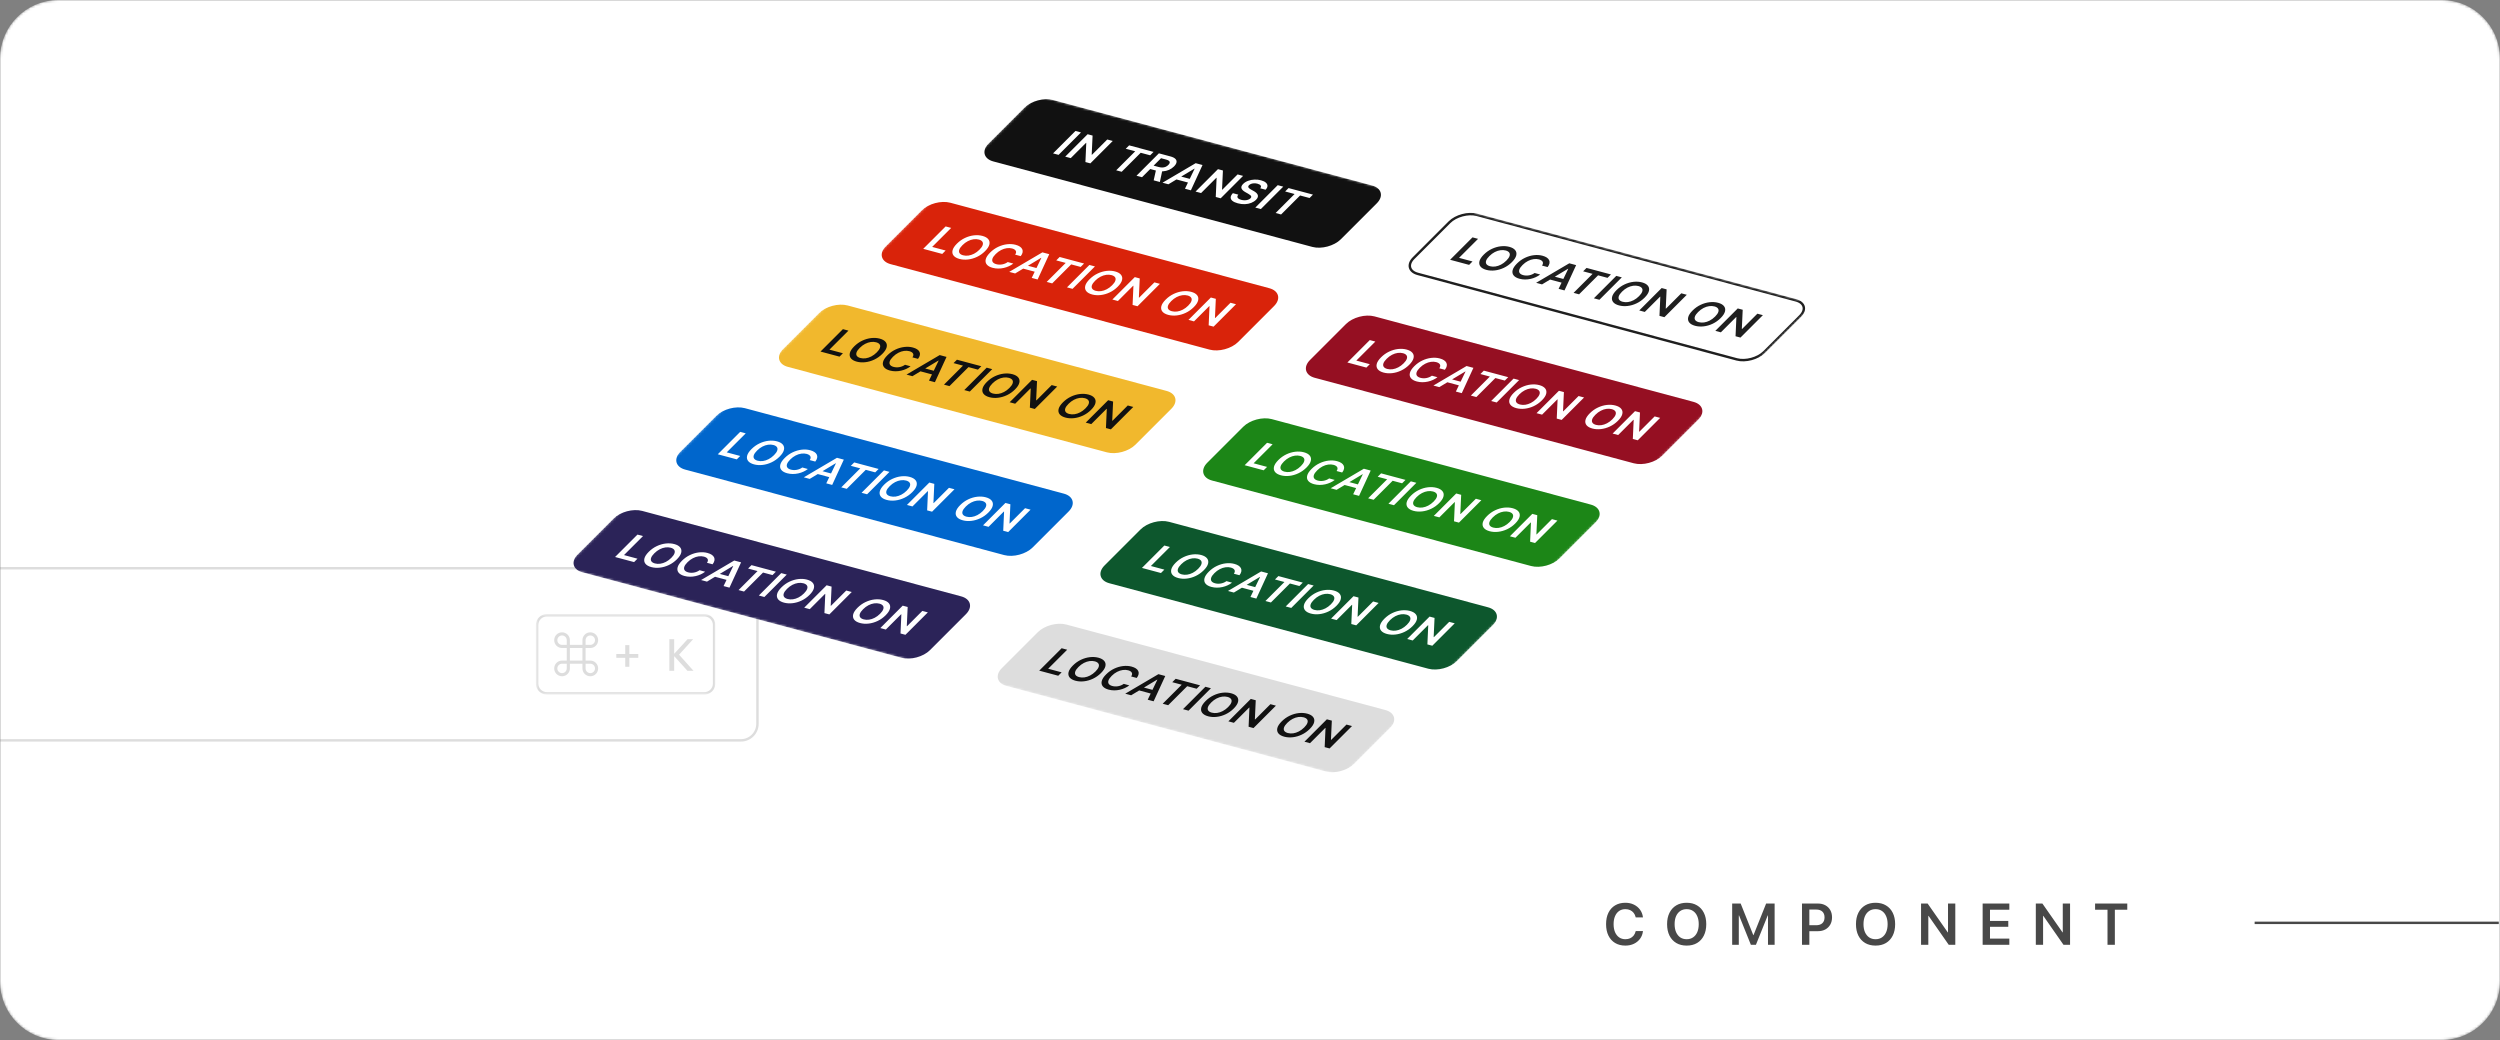 <svg width="1024" height="426" viewBox="0 0 1024 426" fill="none" xmlns="http://www.w3.org/2000/svg">
<rect x="0" y="0" width="1024" height="426" fill="#808080" stroke="none"/>
<g clip-path="url(#clip0_99_195)">
<mask id="mask0_99_195" style="mask-type:luminance" maskUnits="userSpaceOnUse" x="0" y="0" width="1024" height="426">
<path d="M1000 0H24C10.745 0 0 10.745 0 24V402C0 415.255 10.745 426 24 426H1000C1013.25 426 1024 415.255 1024 402V24C1024 10.745 1013.25 0 1000 0Z" fill="white"/>
</mask>
<g mask="url(#mask0_99_195)">
<path d="M1000 0H24C10.745 0 0 10.745 0 24V402C0 415.255 10.745 426 24 426H1000C1013.25 426 1024 415.255 1024 402V24C1024 10.745 1013.25 0 1000 0Z" fill="white"/>
<path d="M303.5 232.75H-497.5C-501.228 232.75 -504.25 235.772 -504.25 239.5V296.5C-504.25 300.228 -501.228 303.25 -497.5 303.25H303.5C307.228 303.25 310.25 300.228 310.25 296.5V239.5C310.25 235.772 307.228 232.75 303.5 232.75Z" stroke="#DDDDDD"/>
<mask id="mask1_99_195" style="mask-type:luminance" maskUnits="userSpaceOnUse" x="219" y="251" width="74" height="34">
<path d="M293 251.5H219.5V284.5H293V251.5Z" fill="white"/>
</mask>
<g mask="url(#mask1_99_195)">
<path d="M224 252H288.5C290.709 252 292.5 253.791 292.5 256V280C292.5 282.209 290.709 284 288.5 284H224C221.791 284 220 282.209 220 280V256C220 253.791 221.791 252 224 252Z" stroke="#DDDDDD"/>
<path d="M230.215 260.286C231.28 260.286 232.143 261.149 232.143 262.214V264.143H230.215C229.15 264.143 228.285 263.279 228.285 262.214C228.285 261.149 229.15 260.286 230.215 260.286ZM233.429 264.143V262.214C233.429 260.439 231.989 259 230.215 259C228.439 259 227 260.439 227 262.214C227 263.989 228.439 265.429 230.215 265.429H232.143V270.571H230.215C228.439 270.571 227 272.011 227 273.786C227 275.561 228.439 277 230.215 277C231.989 277 233.429 275.561 233.429 273.786V271.857H238.571V273.786C238.571 275.561 240.011 277 241.785 277C243.561 277 245 275.561 245 273.786C245 272.011 243.561 270.571 241.785 270.571H239.857V265.429H241.785C243.561 265.429 245 263.989 245 262.214C245 260.439 243.561 259 241.785 259C240.011 259 238.571 260.439 238.571 262.214V264.143H233.429ZM233.429 265.429H238.571V270.571H233.429V265.429ZM239.857 264.143V262.214C239.857 261.149 240.72 260.286 241.785 260.286C242.85 260.286 243.715 261.149 243.715 262.214C243.715 263.279 242.85 264.143 241.785 264.143H239.857ZM239.857 271.857H241.785C242.85 271.857 243.715 272.721 243.715 273.786C243.715 274.851 242.85 275.714 241.785 275.714C240.72 275.714 239.857 274.851 239.857 273.786V271.857ZM232.143 271.857V273.786C232.143 274.851 231.28 275.714 230.215 275.714C229.15 275.714 228.285 274.851 228.285 273.786C228.285 272.721 229.15 271.857 230.215 271.857H232.143Z" fill="#DDDDDD"/>
<path d="M257.786 273.112H256.094V269.44H252.44V267.874H256.094V264.238H257.786V267.874H261.44V269.44H257.786V273.112Z" fill="#DDDDDD"/>
<path d="M276.146 274.75H274.166V261.826H276.146V267.802L281.618 261.826H283.904L278.144 268.162L284.048 274.75H281.564L276.146 268.756V274.75Z" fill="#DDDDDD"/>
</g>
<path d="M923.5 377.5V378.5H1023.5V377.5H923.5Z" fill="#484848"/>
<path d="M665.746 387.316C664.137 387.316 662.738 386.961 661.551 386.25C660.371 385.539 659.457 384.527 658.809 383.215C658.168 381.902 657.848 380.344 657.848 378.539V378.527C657.848 376.723 658.168 375.168 658.809 373.863C659.457 372.551 660.371 371.543 661.551 370.84C662.738 370.129 664.137 369.773 665.746 369.773C667.043 369.773 668.203 370.023 669.227 370.523C670.258 371.023 671.098 371.715 671.746 372.598C672.395 373.48 672.793 374.496 672.941 375.645L672.953 375.762H669.988L669.93 375.562C669.773 374.914 669.504 374.355 669.121 373.887C668.746 373.41 668.273 373.043 667.703 372.785C667.133 372.52 666.48 372.387 665.746 372.387C664.77 372.387 663.918 372.637 663.191 373.137C662.473 373.637 661.914 374.348 661.516 375.27C661.125 376.184 660.93 377.27 660.93 378.527V378.539C660.93 379.797 661.125 380.887 661.516 381.809C661.914 382.73 662.477 383.445 663.203 383.953C663.93 384.453 664.781 384.703 665.758 384.703C666.477 384.703 667.117 384.578 667.68 384.328C668.25 384.07 668.73 383.703 669.121 383.227C669.512 382.742 669.793 382.16 669.965 381.48L669.988 381.375H672.953L672.941 381.492C672.801 382.641 672.406 383.652 671.758 384.527C671.109 385.402 670.27 386.086 669.238 386.578C668.215 387.07 667.051 387.316 665.746 387.316ZM690.867 387.316C689.219 387.316 687.793 386.961 686.59 386.25C685.395 385.531 684.469 384.52 683.812 383.215C683.164 381.902 682.84 380.348 682.84 378.551V378.527C682.84 376.73 683.168 375.18 683.824 373.875C684.48 372.562 685.406 371.551 686.602 370.84C687.805 370.129 689.227 369.773 690.867 369.773C692.508 369.773 693.926 370.133 695.121 370.852C696.324 371.562 697.25 372.57 697.898 373.875C698.555 375.18 698.883 376.73 698.883 378.527V378.551C698.883 380.348 698.555 381.902 697.898 383.215C697.25 384.52 696.328 385.531 695.133 386.25C693.938 386.961 692.516 387.316 690.867 387.316ZM690.867 384.703C691.883 384.703 692.758 384.449 693.492 383.941C694.234 383.434 694.805 382.723 695.203 381.809C695.602 380.887 695.801 379.801 695.801 378.551V378.527C695.801 377.27 695.598 376.184 695.191 375.27C694.793 374.348 694.223 373.637 693.48 373.137C692.746 372.637 691.875 372.387 690.867 372.387C689.859 372.387 688.984 372.637 688.242 373.137C687.5 373.637 686.926 374.344 686.52 375.258C686.121 376.172 685.922 377.262 685.922 378.527V378.551C685.922 379.801 686.121 380.887 686.52 381.809C686.926 382.73 687.496 383.445 688.23 383.953C688.973 384.453 689.852 384.703 690.867 384.703ZM709.496 387V370.09H712.977L718.145 383.027H718.238L723.406 370.09H726.887V387H724.168V374.965H722.762L725.832 370.559L719.223 387H717.16L710.551 370.559L713.609 374.965H712.215V387H709.496ZM739.598 381.41V378.973H743.898C744.992 378.973 745.836 378.695 746.43 378.141C747.031 377.578 747.332 376.789 747.332 375.773V375.75C747.332 374.727 747.031 373.938 746.43 373.383C745.836 372.828 744.992 372.551 743.898 372.551H739.598V370.09H744.648C745.789 370.09 746.789 370.324 747.648 370.793C748.516 371.262 749.191 371.922 749.676 372.773C750.16 373.617 750.402 374.605 750.402 375.738V375.762C750.402 376.887 750.16 377.875 749.676 378.727C749.191 379.57 748.516 380.23 747.648 380.707C746.789 381.176 745.789 381.41 744.648 381.41H739.598ZM738.098 387V370.09H741.109V387H738.098ZM768.234 387.316C766.586 387.316 765.16 386.961 763.957 386.25C762.762 385.531 761.836 384.52 761.18 383.215C760.531 381.902 760.207 380.348 760.207 378.551V378.527C760.207 376.73 760.535 375.18 761.191 373.875C761.848 372.562 762.773 371.551 763.969 370.84C765.172 370.129 766.594 369.773 768.234 369.773C769.875 369.773 771.293 370.133 772.488 370.852C773.691 371.562 774.617 372.57 775.266 373.875C775.922 375.18 776.25 376.73 776.25 378.527V378.551C776.25 380.348 775.922 381.902 775.266 383.215C774.617 384.52 773.695 385.531 772.5 386.25C771.305 386.961 769.883 387.316 768.234 387.316ZM768.234 384.703C769.25 384.703 770.125 384.449 770.859 383.941C771.602 383.434 772.172 382.723 772.57 381.809C772.969 380.887 773.168 379.801 773.168 378.551V378.527C773.168 377.27 772.965 376.184 772.559 375.27C772.16 374.348 771.59 373.637 770.848 373.137C770.113 372.637 769.242 372.387 768.234 372.387C767.227 372.387 766.352 372.637 765.609 373.137C764.867 373.637 764.293 374.344 763.887 375.258C763.488 376.172 763.289 377.262 763.289 378.527V378.551C763.289 379.801 763.488 380.887 763.887 381.809C764.293 382.73 764.863 383.445 765.598 383.953C766.34 384.453 767.219 384.703 768.234 384.703ZM786.863 387V370.09H789.559L799.297 384.035L796.578 381.914H797.902V370.09H800.891V387H798.207L788.457 373.008L791.164 375.141H789.84V387H786.863ZM812.09 387V370.09H823.023V372.633H815.102V377.203H822.59V379.629H815.102V384.457H823.023V387H812.09ZM833.871 387V370.09H836.566L846.305 384.035L843.586 381.914H844.91V370.09H847.898V387H845.215L835.465 373.008L838.172 375.141H836.848V387H833.871ZM863.234 387V372.633H858.148V370.09H871.332V372.633H866.246V387H863.234Z" fill="#484848"/>
<mask id="mask2_99_195" style="mask-type:luminance" maskUnits="userSpaceOnUse" x="230" y="39" width="514" height="279">
<path d="M743.295 124.41L424.539 39L231 232.539L549.755 317.95L743.295 124.41Z" fill="white"/>
</mask>
<g mask="url(#mask2_99_195)">
<path d="M561.853 76.46L431.192 41.45C427.624 40.493 422.612 41.837 419.998 44.452L405.272 59.177C402.658 61.791 403.431 64.686 407 65.642L537.661 100.653C541.229 101.609 546.241 100.265 548.855 97.65L563.581 82.925C566.195 80.311 565.422 77.416 561.853 76.46Z" fill="#111111"/>
<path d="M561.853 76.46L431.192 41.45C427.624 40.493 422.612 41.837 419.998 44.452L405.272 59.177C402.658 61.791 403.431 64.686 407 65.642L537.661 100.653C541.229 101.609 546.241 100.265 548.855 97.65L563.581 82.925C566.195 80.311 565.422 77.416 561.853 76.46Z" stroke="#111111"/>
<path d="M442.773 54.252L433.594 63.432L431.324 62.824L440.503 53.644L442.773 54.252ZM455.788 57.739L446.608 66.919L444.589 66.378L444.937 58.543L444.833 58.515L438.58 64.768L436.31 64.16L445.49 54.98L447.521 55.525L447.162 63.362L447.273 63.392L453.53 57.134L455.788 57.739ZM461.107 60.932L462.501 59.538L472.499 62.217L471.105 63.611L467.232 62.573L459.446 70.359L457.195 69.756L464.98 61.97L461.107 60.932ZM465.505 71.983L474.685 62.803L479.384 64.062C480.347 64.32 481.032 64.659 481.439 65.079C481.851 65.5 482.003 65.976 481.895 66.508C481.795 67.038 481.451 67.596 480.866 68.182C480.277 68.77 479.595 69.235 478.819 69.577C478.05 69.916 477.217 70.116 476.32 70.175C475.426 70.231 474.498 70.13 473.535 69.872L470.188 68.975L471.569 67.594L474.61 68.409C475.173 68.56 475.691 68.627 476.163 68.609C476.639 68.589 477.073 68.491 477.465 68.316C477.865 68.139 478.227 67.888 478.553 67.562C478.879 67.236 479.069 66.935 479.123 66.658C479.181 66.378 479.09 66.13 478.851 65.914C478.614 65.695 478.213 65.51 477.646 65.358L475.565 64.801L467.775 72.591L465.505 71.983ZM476.138 69.558L475.081 74.548L472.548 73.87L473.66 68.894L476.138 69.558ZM478.579 75.486L476.156 74.837L489.747 66.839L492.55 67.59L487.787 77.953L485.365 77.304L489.315 69.11L489.217 69.084L478.579 75.486ZM482.258 71.908L488.866 73.678L487.53 75.014L480.922 73.243L482.258 71.908ZM509.174 72.044L499.994 81.224L497.975 80.683L498.323 72.848L498.219 72.82L491.966 79.073L489.696 78.465L498.876 69.285L500.908 69.829L500.549 77.667L500.659 77.697L506.916 71.439L509.174 72.044ZM516.192 77.124C516.527 76.718 516.591 76.348 516.385 76.017C516.183 75.686 515.745 75.43 515.072 75.25C514.599 75.123 514.141 75.067 513.698 75.081C513.254 75.094 512.853 75.167 512.495 75.298C512.136 75.43 511.839 75.609 511.605 75.839C511.414 76.03 511.307 76.211 511.285 76.384C511.267 76.557 511.313 76.721 511.422 76.875C511.535 77.026 511.684 77.169 511.872 77.302C512.059 77.436 512.258 77.559 512.471 77.673L513.43 78.203C513.823 78.41 514.168 78.641 514.467 78.896C514.77 79.151 514.991 79.43 515.128 79.732C515.27 80.035 515.295 80.362 515.203 80.713C515.111 81.063 514.866 81.437 514.469 81.835C513.931 82.372 513.27 82.796 512.485 83.105C511.704 83.41 510.843 83.583 509.903 83.623C508.97 83.661 508.002 83.546 506.999 83.277C506.024 83.016 505.288 82.678 504.791 82.265C504.298 81.852 504.062 81.38 504.083 80.847C504.107 80.316 504.408 79.741 504.985 79.123L507.218 79.721C506.931 80.05 506.8 80.352 506.824 80.627C506.849 80.903 506.998 81.144 507.273 81.35C507.552 81.557 507.928 81.724 508.401 81.851C508.895 81.983 509.381 82.045 509.86 82.037C510.345 82.027 510.792 81.954 511.198 81.816C511.607 81.676 511.945 81.475 512.212 81.213C512.447 80.973 512.549 80.75 512.517 80.544C512.487 80.335 512.356 80.133 512.122 79.938C511.895 79.741 511.599 79.54 511.234 79.337L510.077 78.686C509.239 78.215 508.718 77.702 508.513 77.147C508.314 76.59 508.544 75.983 509.201 75.325C509.742 74.784 510.416 74.364 511.222 74.065C512.032 73.767 512.896 73.599 513.814 73.56C514.734 73.519 515.633 73.616 516.51 73.851C517.399 74.089 518.065 74.411 518.507 74.818C518.956 75.222 519.172 75.676 519.155 76.179C519.141 76.679 518.881 77.189 518.377 77.71L516.192 77.124ZM525.624 76.452L516.444 85.632L514.174 85.023L523.354 75.844L525.624 76.452ZM526.396 78.426L527.79 77.032L537.787 79.711L536.393 81.105L532.52 80.067L524.735 87.853L522.483 87.25L530.269 79.464L526.396 78.426Z" fill="white"/>
<path d="M519.78 118.534L389.118 83.523C385.55 82.567 380.538 83.911 377.924 86.525L363.198 101.251C360.584 103.865 361.358 106.76 364.926 107.716L495.587 142.726C499.156 143.682 504.168 142.338 506.782 139.724L521.508 124.998C524.122 122.384 523.348 119.49 519.78 118.534Z" fill="#D9230A"/>
<path d="M519.78 118.534L389.118 83.523C385.55 82.567 380.538 83.911 377.924 86.525L363.198 101.251C360.584 103.865 361.358 106.76 364.926 107.716L495.587 142.726C499.156 143.682 504.168 142.338 506.782 139.724L521.508 124.998C524.122 122.384 523.348 119.49 519.78 118.534Z" stroke="#D9230A"/>
<path d="M378.15 101.923L387.33 92.743L389.6 93.352L381.814 101.138L387.333 102.616L385.939 104.01L378.15 101.923ZM403.466 102.887C402.477 103.876 401.377 104.656 400.166 105.225C398.962 105.793 397.739 106.147 396.497 106.288C395.258 106.43 394.091 106.354 392.994 106.06C391.896 105.766 391.1 105.316 390.605 104.709C390.116 104.101 389.97 103.378 390.167 102.54C390.37 101.701 390.965 100.788 391.951 99.802C392.94 98.812 394.037 98.034 395.241 97.466C396.452 96.897 397.676 96.541 398.915 96.399C400.157 96.258 401.327 96.335 402.424 96.629C403.522 96.923 404.316 97.373 404.807 97.978C405.302 98.584 405.448 99.307 405.245 100.147C405.048 100.985 404.456 101.898 403.466 102.887ZM401.184 102.276C401.88 101.579 402.319 100.952 402.499 100.394C402.686 99.835 402.642 99.362 402.365 98.977C402.09 98.589 401.613 98.304 400.932 98.122C400.25 97.939 399.525 97.902 398.755 98.01C397.987 98.115 397.214 98.368 396.436 98.77C395.664 99.169 394.93 99.717 394.233 100.413C393.537 101.109 393.095 101.737 392.908 102.297C392.728 102.855 392.774 103.328 393.049 103.716C393.326 104.101 393.805 104.385 394.486 104.567C395.167 104.75 395.891 104.788 396.659 104.683C397.429 104.575 398.2 104.321 398.972 103.922C399.75 103.521 400.488 102.972 401.184 102.276ZM418.09 104.913L415.801 104.3C416.011 104.007 416.134 103.731 416.171 103.472C416.21 103.21 416.175 102.969 416.063 102.75C415.951 102.531 415.766 102.339 415.506 102.174C415.253 102.008 414.935 101.874 414.552 101.771C413.87 101.588 413.141 101.552 412.364 101.662C411.59 101.769 410.813 102.024 410.034 102.425C409.258 102.823 408.525 103.367 407.835 104.058C407.133 104.76 406.69 105.392 406.507 105.952C406.331 106.511 406.381 106.983 406.658 107.368C406.942 107.751 407.423 108.034 408.1 108.215C408.475 108.316 408.862 108.374 409.26 108.389C409.665 108.403 410.07 108.373 410.474 108.3C410.883 108.228 411.281 108.111 411.67 107.95C412.063 107.79 412.428 107.585 412.767 107.334L415.046 107.956C414.524 108.37 413.929 108.729 413.261 109.035C412.597 109.342 411.89 109.581 411.141 109.752C410.394 109.919 409.632 110.003 408.856 110.003C408.083 110.001 407.323 109.899 406.577 109.699C405.475 109.404 404.679 108.954 404.188 108.349C403.697 107.744 403.555 107.022 403.762 106.183C403.97 105.345 404.567 104.432 405.553 103.446C406.542 102.457 407.638 101.679 408.842 101.111C410.049 100.54 411.272 100.184 412.51 100.042C413.749 99.9 414.914 99.976 416.008 100.269C416.705 100.456 417.282 100.701 417.738 101.005C418.194 101.309 418.518 101.663 418.709 102.067C418.903 102.467 418.951 102.908 418.852 103.39C418.761 103.869 418.507 104.377 418.09 104.913ZM415.802 112.012L413.379 111.363L426.97 103.365L429.773 104.116L425.011 114.48L422.588 113.83L426.538 105.636L426.44 105.61L415.802 112.012ZM419.481 108.434L426.089 110.205L424.753 111.541L418.145 109.77L419.481 108.434ZM432.64 106.652L434.034 105.258L444.032 107.937L442.638 109.331L438.765 108.293L430.979 116.079L428.728 115.476L436.513 107.69L432.64 106.652ZM448.488 109.131L439.308 118.311L437.038 117.702L446.218 108.523L448.488 109.131ZM457.812 117.449C456.823 118.438 455.723 119.217 454.511 119.787C453.308 120.355 452.084 120.709 450.842 120.85C449.604 120.992 448.436 120.916 447.339 120.621C446.241 120.327 445.445 119.877 444.95 119.271C444.462 118.663 444.316 117.94 444.512 117.102C444.716 116.262 445.31 115.35 446.296 114.363C447.286 113.374 448.382 112.596 449.586 112.028C450.797 111.458 452.022 111.103 453.26 110.961C454.502 110.82 455.672 110.897 456.769 111.191C457.867 111.485 458.661 111.934 459.152 112.54C459.648 113.146 459.793 113.869 459.59 114.709C459.394 115.546 458.801 116.46 457.812 117.449ZM455.529 116.837C456.226 116.141 456.664 115.514 456.844 114.956C457.032 114.396 456.987 113.924 456.71 113.539C456.436 113.151 455.958 112.866 455.277 112.683C454.596 112.501 453.87 112.464 453.1 112.572C452.333 112.677 451.56 112.93 450.781 113.331C450.009 113.731 449.275 114.279 448.579 114.975C447.882 115.671 447.441 116.299 447.253 116.859C447.073 117.417 447.12 117.89 447.394 118.278C447.671 118.663 448.15 118.946 448.831 119.129C449.512 119.311 450.237 119.35 451.004 119.245C451.774 119.137 452.545 118.883 453.317 118.484C454.096 118.082 454.833 117.534 455.529 116.837ZM475.104 116.263L465.924 125.442L463.905 124.901L464.253 117.066L464.149 117.039L457.896 123.291L455.626 122.683L464.806 113.503L466.838 114.048L466.479 121.885L466.589 121.915L472.846 115.658L475.104 116.263ZM488.975 125.799C487.986 126.788 486.886 127.568 485.675 128.137C484.471 128.705 483.248 129.059 482.006 129.2C480.767 129.342 479.6 129.266 478.502 128.972C477.405 128.678 476.609 128.228 476.113 127.621C475.625 127.013 475.479 126.29 475.676 125.452C475.879 124.613 476.474 123.7 477.46 122.714C478.449 121.724 479.546 120.946 480.75 120.378C481.96 119.809 483.185 119.453 484.423 119.311C485.666 119.17 486.836 119.247 487.933 119.541C489.03 119.835 489.824 120.285 490.316 120.89C490.811 121.496 490.957 122.219 490.754 123.059C490.557 123.897 489.964 124.81 488.975 125.799ZM486.693 125.188C487.389 124.491 487.827 123.864 488.008 123.306C488.195 122.747 488.15 122.274 487.873 121.889C487.599 121.501 487.122 121.216 486.44 121.034C485.759 120.851 485.034 120.814 484.263 120.922C483.496 121.027 482.723 121.28 481.944 121.682C481.172 122.081 480.438 122.629 479.742 123.325C479.046 124.021 478.604 124.649 478.417 125.209C478.236 125.767 478.283 126.24 478.557 126.628C478.834 127.013 479.314 127.297 479.995 127.479C480.676 127.662 481.4 127.7 482.167 127.595C482.937 127.487 483.708 127.233 484.48 126.834C485.259 126.433 485.997 125.884 486.693 125.188ZM506.267 124.613L497.087 133.793L495.068 133.252L495.417 125.417L495.313 125.389L489.06 131.642L486.79 131.033L495.97 121.854L498.001 122.398L497.642 130.236L497.752 130.265L504.01 124.008L506.267 124.613Z" fill="white"/>
<path d="M477.706 160.608L347.045 125.597C343.476 124.641 338.464 125.985 335.85 128.599L321.124 143.325C318.51 145.939 319.284 148.833 322.852 149.79L453.513 184.8C457.082 185.756 462.094 184.412 464.708 181.798L479.434 167.072C482.048 164.458 481.274 161.564 477.706 160.608Z" fill="#F1B82D"/>
<path d="M477.706 160.608L347.045 125.597C343.476 124.641 338.464 125.985 335.85 128.599L321.124 143.325C318.51 145.939 319.284 148.833 322.852 149.79L453.513 184.8C457.082 185.756 462.094 184.412 464.708 181.798L479.434 167.072C482.048 164.458 481.274 161.564 477.706 160.608Z" stroke="#F1B82D"/>
<path d="M336.076 143.997L345.256 134.817L347.526 135.426L339.74 143.211L345.259 144.69L343.865 146.084L336.076 143.997ZM361.393 144.961C360.404 145.95 359.304 146.729 358.093 147.299C356.889 147.867 355.665 148.221 354.423 148.362C353.185 148.504 352.017 148.428 350.92 148.133C349.823 147.839 349.026 147.389 348.531 146.783C348.043 146.175 347.897 145.452 348.093 144.614C348.297 143.774 348.891 142.862 349.877 141.875C350.867 140.886 351.963 140.108 353.167 139.54C354.378 138.97 355.603 138.615 356.841 138.473C358.083 138.332 359.253 138.409 360.351 138.703C361.448 138.997 362.242 139.446 362.733 140.052C363.229 140.658 363.374 141.381 363.171 142.221C362.975 143.058 362.382 143.972 361.393 144.961ZM359.11 144.349C359.807 143.653 360.245 143.026 360.425 142.468C360.613 141.908 360.568 141.436 360.291 141.051C360.017 140.663 359.539 140.378 358.858 140.195C358.177 140.013 357.451 139.976 356.681 140.084C355.914 140.189 355.141 140.442 354.362 140.843C353.59 141.243 352.856 141.791 352.16 142.487C351.463 143.183 351.022 143.811 350.834 144.371C350.654 144.929 350.701 145.402 350.975 145.79C351.252 146.175 351.731 146.458 352.412 146.641C353.094 146.823 353.818 146.862 354.585 146.757C355.355 146.649 356.126 146.395 356.898 145.996C357.677 145.594 358.414 145.046 359.11 144.349ZM376.016 146.987L373.727 146.373C373.937 146.081 374.06 145.805 374.097 145.546C374.137 145.284 374.101 145.043 373.989 144.824C373.878 144.604 373.692 144.413 373.432 144.248C373.179 144.082 372.861 143.948 372.478 143.845C371.797 143.662 371.067 143.626 370.29 143.736C369.516 143.843 368.74 144.097 367.961 144.499C367.185 144.897 366.452 145.441 365.761 146.132C365.059 146.834 364.616 147.465 364.433 148.026C364.257 148.585 364.307 149.057 364.584 149.442C364.868 149.825 365.349 150.107 366.026 150.289C366.401 150.389 366.788 150.447 367.186 150.463C367.591 150.477 367.996 150.447 368.401 150.374C368.809 150.301 369.208 150.185 369.596 150.023C369.989 149.863 370.355 149.658 370.693 149.408L372.972 150.03C372.45 150.443 371.855 150.803 371.187 151.109C370.524 151.416 369.817 151.655 369.067 151.825C368.32 151.993 367.559 152.077 366.783 152.077C366.009 152.074 365.249 151.973 364.503 151.773C363.402 151.478 362.605 151.028 362.114 150.423C361.623 149.817 361.481 149.096 361.689 148.257C361.896 147.418 362.493 146.506 363.479 145.52C364.468 144.531 365.565 143.752 366.769 143.185C367.976 142.614 369.198 142.258 370.437 142.116C371.675 141.974 372.841 142.049 373.934 142.342C374.631 142.529 375.208 142.775 375.664 143.079C376.121 143.383 376.444 143.737 376.635 144.14C376.83 144.541 376.877 144.982 376.779 145.463C376.687 145.943 376.433 146.45 376.016 146.987ZM373.728 154.086L371.305 153.437L384.897 145.439L387.699 146.19L382.937 156.553L380.514 155.904L384.464 147.71L384.366 147.684L373.728 154.086ZM377.407 150.508L384.015 152.279L382.68 153.614L376.071 151.844L377.407 150.508ZM390.567 148.726L391.961 147.332L401.958 150.011L400.564 151.405L396.691 150.367L388.906 158.153L386.654 157.549L394.44 149.764L390.567 148.726ZM406.414 151.205L397.234 160.384L394.964 159.776L404.144 150.596L406.414 151.205ZM415.738 159.523C414.749 160.512 413.649 161.291 412.438 161.861C411.234 162.429 410.011 162.783 408.768 162.924C407.53 163.065 406.362 162.989 405.265 162.695C404.168 162.401 403.371 161.951 402.876 161.345C402.388 160.737 402.242 160.014 402.438 159.176C402.642 158.336 403.237 157.423 404.223 156.437C405.212 155.448 406.308 154.67 407.512 154.102C408.723 153.532 409.948 153.176 411.186 153.035C412.429 152.894 413.598 152.971 414.696 153.265C415.793 153.559 416.587 154.008 417.078 154.613C417.574 155.22 417.72 155.943 417.516 156.782C417.32 157.62 416.727 158.534 415.738 159.523ZM413.456 158.911C414.152 158.215 414.59 157.588 414.771 157.03C414.958 156.47 414.913 155.998 414.636 155.613C414.362 155.225 413.884 154.94 413.203 154.757C412.522 154.575 411.796 154.537 411.026 154.645C410.259 154.751 409.486 155.004 408.707 155.405C407.935 155.805 407.201 156.352 406.505 157.049C405.809 157.745 405.367 158.373 405.18 158.933C404.999 159.491 405.046 159.964 405.32 160.352C405.597 160.736 406.076 161.02 406.758 161.203C407.439 161.385 408.163 161.424 408.93 161.319C409.7 161.211 410.471 160.957 411.243 160.557C412.022 160.156 412.759 159.607 413.456 158.911ZM433.03 158.336L423.85 167.516L421.831 166.975L422.179 159.14L422.076 159.112L415.823 165.365L413.553 164.757L422.732 155.577L424.764 156.121L424.405 163.959L424.515 163.989L430.772 157.731L433.03 158.336ZM446.901 167.873C445.912 168.862 444.812 169.641 443.601 170.211C442.397 170.779 441.174 171.133 439.932 171.274C438.693 171.416 437.526 171.34 436.429 171.046C435.331 170.751 434.535 170.301 434.04 169.695C433.551 169.087 433.405 168.364 433.602 167.526C433.805 166.686 434.4 165.774 435.386 164.787C436.375 163.798 437.472 163.02 438.676 162.452C439.887 161.882 441.111 161.527 442.35 161.385C443.592 161.244 444.762 161.321 445.859 161.615C446.957 161.909 447.751 162.358 448.242 162.964C448.737 163.57 448.883 164.293 448.68 165.133C448.483 165.97 447.891 166.884 446.901 167.873ZM444.619 167.261C445.315 166.565 445.754 165.938 445.934 165.38C446.121 164.82 446.077 164.348 445.8 163.963C445.525 163.575 445.048 163.29 444.367 163.107C443.685 162.925 442.96 162.888 442.19 162.996C441.422 163.101 440.649 163.354 439.871 163.755C439.099 164.155 438.365 164.703 437.668 165.399C436.972 166.095 436.53 166.723 436.343 167.283C436.163 167.841 436.209 168.314 436.484 168.702C436.761 169.087 437.24 169.37 437.921 169.553C438.602 169.735 439.326 169.774 440.094 169.669C440.864 169.561 441.635 169.307 442.407 168.908C443.185 168.506 443.923 167.958 444.619 167.261ZM464.193 166.687L455.014 175.866L452.995 175.325L453.343 167.49L453.239 167.462L446.986 173.715L444.716 173.107L453.896 163.927L455.927 164.472L455.568 172.309L455.678 172.339L461.936 166.082L464.193 166.687Z" fill="#111111"/>
<path d="M435.632 202.681L304.971 167.671C301.403 166.715 296.391 168.059 293.776 170.673L279.051 185.399C276.437 188.013 277.21 190.907 280.779 191.863L411.44 226.874C415.008 227.83 420.02 226.486 422.634 223.872L437.36 209.146C439.974 206.532 439.201 203.638 435.632 202.681Z" fill="#0066CC"/>
<path d="M435.632 202.681L304.971 167.671C301.403 166.715 296.391 168.059 293.776 170.673L279.051 185.399C276.437 188.013 277.21 190.907 280.779 191.863L411.44 226.874C415.008 227.83 420.02 226.486 422.634 223.872L437.36 209.146C439.974 206.532 439.201 203.638 435.632 202.681Z" stroke="#0066CC"/>
<path d="M294.002 186.071L303.182 176.891L305.452 177.5L297.666 185.285L303.185 186.764L301.791 188.158L294.002 186.071ZM319.319 187.034C318.33 188.024 317.23 188.803 316.018 189.373C314.815 189.94 313.591 190.295 312.349 190.436C311.111 190.578 309.944 190.501 308.846 190.207C307.749 189.913 306.952 189.463 306.457 188.857C305.969 188.249 305.823 187.526 306.02 186.687C306.223 185.848 306.818 184.935 307.804 183.949C308.793 182.96 309.889 182.182 311.094 181.613C312.304 181.044 313.529 180.688 314.767 180.547C316.01 180.406 317.18 180.482 318.277 180.776C319.375 181.07 320.168 181.52 320.66 182.125C321.155 182.732 321.301 183.455 321.098 184.294C320.901 185.132 320.308 186.046 319.319 187.034ZM317.037 186.423C317.733 185.726 318.172 185.1 318.351 184.542C318.539 183.982 318.494 183.51 318.217 183.125C317.943 182.736 317.466 182.451 316.785 182.269C316.103 182.086 315.378 182.049 314.607 182.157C313.84 182.263 313.067 182.516 312.288 182.918C311.517 183.316 310.783 183.864 310.086 184.56C309.39 185.257 308.948 185.885 308.761 186.444C308.58 187.003 308.627 187.475 308.901 187.864C309.178 188.249 309.658 188.532 310.339 188.714C311.02 188.897 311.744 188.936 312.511 188.831C313.281 188.723 314.052 188.469 314.824 188.069C315.603 187.668 316.341 187.119 317.037 186.423ZM333.943 189.06L331.654 188.447C331.863 188.155 331.987 187.879 332.023 187.62C332.063 187.357 332.027 187.117 331.915 186.898C331.804 186.678 331.618 186.486 331.359 186.322C331.106 186.155 330.788 186.021 330.405 185.918C329.723 185.736 328.993 185.7 328.217 185.809C327.443 185.917 326.666 186.171 325.887 186.572C325.111 186.971 324.378 187.515 323.688 188.205C322.985 188.907 322.543 189.539 322.359 190.1C322.184 190.658 322.234 191.131 322.511 191.516C322.795 191.899 323.276 192.181 323.953 192.362C324.328 192.463 324.715 192.521 325.112 192.537C325.518 192.551 325.923 192.521 326.327 192.447C326.735 192.375 327.134 192.258 327.523 192.097C327.916 191.937 328.281 191.732 328.62 191.481L330.899 192.104C330.376 192.518 329.781 192.877 329.114 193.182C328.45 193.49 327.743 193.729 326.994 193.899C326.247 194.066 325.485 194.15 324.709 194.151C323.935 194.149 323.176 194.047 322.43 193.847C321.328 193.551 320.532 193.102 320.04 192.497C319.549 191.892 319.407 191.17 319.615 190.33C319.822 189.492 320.419 188.58 321.406 187.593C322.395 186.605 323.491 185.826 324.695 185.258C325.902 184.688 327.125 184.331 328.363 184.189C329.601 184.048 330.767 184.123 331.861 184.416C332.558 184.603 333.134 184.849 333.591 185.153C334.047 185.456 334.37 185.811 334.561 186.214C334.756 186.615 334.804 187.056 334.705 187.537C334.613 188.017 334.359 188.525 333.943 189.06ZM331.655 196.16L329.232 195.51L342.823 187.513L345.625 188.264L340.863 198.627L338.44 197.978L342.391 189.783L342.293 189.757L331.655 196.16ZM335.334 192.582L341.942 194.352L340.606 195.688L333.998 193.917L335.334 192.582ZM348.493 190.8L349.887 189.406L359.884 192.085L358.491 193.478L354.618 192.441L346.832 200.226L344.58 199.623L352.366 191.837L348.493 190.8ZM364.34 193.279L355.161 202.458L352.891 201.85L362.07 192.67L364.34 193.279ZM373.665 201.596C372.675 202.586 371.575 203.365 370.364 203.935C369.16 204.502 367.937 204.857 366.694 204.998C365.456 205.139 364.289 205.063 363.192 204.769C362.094 204.475 361.297 204.025 360.802 203.419C360.314 202.811 360.168 202.087 360.365 201.249C360.568 200.41 361.163 199.497 362.149 198.511C363.138 197.522 364.235 196.743 365.439 196.175C366.65 195.606 367.874 195.25 369.113 195.108C370.355 194.968 371.525 195.044 372.623 195.338C373.72 195.632 374.514 196.082 375.005 196.687C375.5 197.293 375.646 198.017 375.443 198.856C375.246 199.694 374.653 200.607 373.665 201.596ZM371.382 200.984C372.079 200.288 372.517 199.661 372.697 199.104C372.885 198.544 372.84 198.071 372.563 197.686C372.289 197.298 371.811 197.013 371.13 196.83C370.449 196.648 369.723 196.611 368.953 196.719C368.185 196.824 367.412 197.077 366.633 197.479C365.862 197.878 365.128 198.426 364.432 199.122C363.735 199.818 363.293 200.447 363.106 201.006C362.925 201.565 362.973 202.037 363.246 202.425C363.523 202.81 364.003 203.094 364.684 203.276C365.365 203.459 366.089 203.498 366.856 203.393C367.627 203.284 368.397 203.031 369.17 202.631C369.948 202.23 370.686 201.681 371.382 200.984ZM390.956 200.41L381.777 209.59L379.757 209.049L380.106 201.213L380.002 201.186L373.749 207.439L371.479 206.831L380.658 197.651L382.69 198.195L382.331 206.033L382.441 206.063L388.698 199.805L390.956 200.41ZM404.828 209.946C403.838 210.936 402.739 211.715 401.527 212.285C400.324 212.852 399.1 213.207 397.858 213.348C396.62 213.49 395.452 213.413 394.355 213.119C393.258 212.825 392.461 212.375 391.966 211.769C391.477 211.161 391.332 210.438 391.529 209.599C391.731 208.76 392.326 207.847 393.313 206.861C394.302 205.872 395.398 205.094 396.603 204.525C397.813 203.956 399.038 203.6 400.276 203.459C401.518 203.318 402.689 203.394 403.786 203.688C404.883 203.982 405.677 204.432 406.168 205.037C406.664 205.644 406.81 206.367 406.607 207.206C406.41 208.044 405.817 208.958 404.828 209.946ZM402.546 209.335C403.242 208.638 403.68 208.012 403.86 207.454C404.048 206.894 404.003 206.422 403.726 206.037C403.452 205.649 402.975 205.363 402.293 205.181C401.612 204.998 400.886 204.961 400.116 205.069C399.349 205.175 398.576 205.428 397.796 205.83C397.025 206.228 396.292 206.776 395.595 207.472C394.899 208.169 394.457 208.797 394.27 209.356C394.089 209.915 394.136 210.387 394.41 210.776C394.687 211.161 395.166 211.444 395.848 211.626C396.529 211.809 397.253 211.848 398.02 211.743C398.79 211.635 399.561 211.381 400.333 210.981C401.112 210.58 401.85 210.031 402.546 209.335ZM422.12 208.761L412.94 217.94L410.921 217.399L411.27 209.564L411.166 209.536L404.912 215.789L402.643 215.181L411.822 206.001L413.853 206.546L413.494 214.384L413.604 214.413L419.862 208.156L422.12 208.761Z" fill="white"/>
<path d="M393.558 244.755L262.897 209.745C259.329 208.788 254.317 210.133 251.703 212.747L236.977 227.472C234.363 230.087 235.136 232.981 238.705 233.937L369.366 268.948C372.934 269.904 377.946 268.56 380.56 265.946L395.286 251.22C397.9 248.606 397.127 245.711 393.558 244.755Z" fill="#2B2358"/>
<path d="M393.558 244.755L262.897 209.745C259.329 208.788 254.317 210.133 251.703 212.747L236.977 227.472C234.363 230.087 235.136 232.981 238.705 233.937L369.366 268.948C372.934 269.904 377.946 268.56 380.56 265.946L395.286 251.22C397.9 248.606 397.127 245.711 393.558 244.755Z" stroke="#2B2358"/>
<path d="M251.929 228.145L261.108 218.965L263.378 219.573L255.592 227.359L261.111 228.838L259.718 230.232L251.929 228.145ZM277.246 229.108C276.256 230.098 275.156 230.877 273.945 231.447C272.741 232.014 271.518 232.369 270.275 232.51C269.037 232.651 267.87 232.575 266.773 232.281C265.675 231.987 264.879 231.537 264.383 230.931C263.895 230.323 263.749 229.599 263.946 228.761C264.149 227.922 264.744 227.009 265.73 226.023C266.719 225.034 267.816 224.255 269.02 223.687C270.231 223.118 271.455 222.762 272.694 222.62C273.936 222.48 275.106 222.556 276.204 222.85C277.301 223.144 278.095 223.594 278.586 224.199C279.081 224.805 279.227 225.529 279.024 226.368C278.827 227.206 278.234 228.119 277.246 229.108ZM274.963 228.496C275.66 227.8 276.098 227.173 276.278 226.616C276.466 226.056 276.421 225.583 276.144 225.198C275.87 224.81 275.392 224.525 274.711 224.342C274.03 224.16 273.304 224.123 272.534 224.231C271.766 224.336 270.994 224.589 270.214 224.991C269.443 225.39 268.709 225.938 268.013 226.634C267.316 227.33 266.874 227.959 266.687 228.518C266.506 229.077 266.553 229.549 266.827 229.937C267.104 230.322 267.584 230.606 268.265 230.788C268.946 230.971 269.67 231.01 270.437 230.905C271.208 230.796 271.978 230.543 272.751 230.143C273.529 229.742 274.267 229.193 274.963 228.496ZM291.869 231.134L289.58 230.521C289.79 230.229 289.913 229.952 289.949 229.694C289.99 229.431 289.953 229.191 289.842 228.972C289.73 228.752 289.545 228.56 289.285 228.396C289.032 228.229 288.714 228.095 288.331 227.992C287.65 227.809 286.92 227.774 286.143 227.883C285.369 227.99 284.592 228.245 283.813 228.646C283.037 229.045 282.304 229.589 281.614 230.279C280.912 230.981 280.469 231.612 280.286 232.174C280.11 232.732 280.16 233.204 280.437 233.589C280.721 233.972 281.202 234.255 281.879 234.436C282.254 234.536 282.641 234.595 283.039 234.611C283.444 234.625 283.849 234.594 284.253 234.521C284.661 234.449 285.06 234.332 285.449 234.171C285.842 234.011 286.207 233.806 286.546 233.555L288.825 234.178C288.303 234.591 287.708 234.951 287.04 235.256C286.376 235.564 285.669 235.802 284.92 235.972C284.173 236.14 283.411 236.224 282.635 236.224C281.862 236.222 281.102 236.12 280.356 235.92C279.255 235.625 278.458 235.176 277.966 234.571C277.475 233.965 277.333 233.243 277.542 232.404C277.749 231.566 278.345 230.654 279.332 229.667C280.321 228.678 281.417 227.9 282.622 227.332C283.828 226.761 285.051 226.405 286.289 226.263C287.527 226.121 288.694 226.197 289.787 226.49C290.484 226.676 291.06 226.923 291.517 227.226C291.973 227.53 292.296 227.885 292.488 228.288C292.682 228.688 292.73 229.129 292.631 229.611C292.54 230.091 292.285 230.598 291.869 231.134ZM289.581 238.233L287.158 237.584L300.749 229.587L303.551 230.338L298.79 240.701L296.367 240.052L300.317 231.857L300.219 231.831L289.581 238.233ZM293.26 234.655L299.868 236.426L298.532 237.762L291.924 235.991L293.26 234.655ZM306.419 232.873L307.813 231.48L317.811 234.158L316.417 235.552L312.544 234.514L304.758 242.3L302.506 241.697L310.292 233.911L306.419 232.873ZM322.266 235.352L313.087 244.532L310.817 243.924L319.997 234.744L322.266 235.352ZM331.591 243.67C330.601 244.66 329.502 245.439 328.29 246.009C327.087 246.576 325.863 246.931 324.621 247.071C323.382 247.213 322.215 247.136 321.118 246.842C320.021 246.548 319.224 246.099 318.728 245.493C318.24 244.884 318.094 244.161 318.291 243.323C318.494 242.484 319.089 241.571 320.076 240.584C321.064 239.596 322.161 238.817 323.365 238.249C324.576 237.68 325.801 237.324 327.039 237.182C328.281 237.041 329.452 237.118 330.549 237.412C331.646 237.706 332.44 238.156 332.931 238.761C333.427 239.367 333.572 240.09 333.369 240.929C333.172 241.768 332.58 242.681 331.591 243.67ZM329.309 243.058C330.005 242.362 330.443 241.735 330.623 241.178C330.811 240.617 330.766 240.145 330.489 239.76C330.215 239.372 329.737 239.087 329.056 238.904C328.375 238.722 327.649 238.685 326.879 238.793C326.112 238.898 325.339 239.151 324.559 239.553C323.788 239.952 323.054 240.499 322.358 241.196C321.662 241.892 321.219 242.521 321.033 243.08C320.852 243.638 320.899 244.111 321.173 244.499C321.45 244.884 321.929 245.167 322.611 245.35C323.292 245.532 324.015 245.572 324.783 245.466C325.553 245.358 326.324 245.105 327.096 244.705C327.875 244.304 328.612 243.755 329.309 243.058ZM348.882 242.484L339.703 251.664L337.684 251.123L338.033 243.287L337.929 243.259L331.675 249.513L329.405 248.904L338.585 239.725L340.616 240.269L340.257 248.107L340.367 248.137L346.625 241.879L348.882 242.484ZM362.754 252.02C361.765 253.01 360.665 253.789 359.453 254.359C358.25 254.926 357.026 255.281 355.784 255.422C354.546 255.563 353.379 255.487 352.281 255.193C351.184 254.899 350.387 254.449 349.892 253.843C349.404 253.235 349.258 252.511 349.455 251.673C349.658 250.834 350.253 249.921 351.239 248.935C352.228 247.946 353.324 247.167 354.529 246.599C355.739 246.03 356.964 245.674 358.202 245.532C359.445 245.392 360.615 245.468 361.712 245.762C362.81 246.056 363.603 246.506 364.095 247.111C364.59 247.717 364.736 248.441 364.533 249.28C364.336 250.118 363.743 251.031 362.754 252.02ZM360.472 251.408C361.169 250.712 361.607 250.085 361.786 249.528C361.974 248.968 361.929 248.495 361.652 248.11C361.378 247.722 360.901 247.437 360.22 247.254C359.538 247.072 358.813 247.035 358.042 247.143C357.275 247.248 356.502 247.501 355.723 247.903C354.952 248.302 354.218 248.85 353.521 249.546C352.825 250.242 352.383 250.871 352.196 251.43C352.015 251.989 352.062 252.461 352.336 252.849C352.613 253.234 353.093 253.518 353.774 253.7C354.455 253.883 355.179 253.922 355.946 253.817C356.716 253.708 357.487 253.455 358.259 253.055C359.038 252.654 359.776 252.105 360.472 251.408ZM380.046 250.834L370.866 260.014L368.847 259.473L369.196 251.637L369.092 251.61L362.839 257.863L360.569 257.255L369.748 248.075L371.78 248.619L371.421 256.457L371.531 256.487L377.788 250.229L380.046 250.834Z" fill="white"/>
<path d="M735.59 123.013L604.929 88.002C601.36 87.046 596.348 88.39 593.734 91.004L579.008 105.73C576.394 108.344 577.168 111.238 580.736 112.194L711.397 147.205C714.966 148.161 719.978 146.817 722.592 144.203L737.318 129.477C739.932 126.863 739.158 123.969 735.59 123.013Z" fill="white"/>
<path d="M735.59 123.013L604.929 88.002C601.36 87.046 596.348 88.39 593.734 91.004L579.008 105.73C576.394 108.344 577.168 111.238 580.736 112.194L711.397 147.205C714.966 148.161 719.978 146.817 722.592 144.203L737.318 129.477C739.932 126.863 739.158 123.969 735.59 123.013Z" stroke="#1F1F1F"/>
<path d="M593.96 106.402L603.14 97.222L605.41 97.831L597.624 105.616L603.143 107.095L601.749 108.489L593.96 106.402ZM619.276 107.366C618.287 108.355 617.187 109.134 615.976 109.704C614.772 110.272 613.549 110.626 612.307 110.767C611.069 110.909 609.9 110.832 608.803 110.538C607.706 110.244 606.909 109.794 606.414 109.188C605.926 108.58 605.781 107.857 605.976 107.019C606.18 106.179 606.775 105.266 607.761 104.28C608.75 103.291 609.847 102.513 611.05 101.945C612.262 101.375 613.486 101.02 614.724 100.878C615.966 100.737 617.137 100.814 618.234 101.108C619.331 101.402 620.126 101.851 620.617 102.457C621.112 103.063 621.258 103.786 621.055 104.626C620.858 105.463 620.265 106.377 619.276 107.366ZM616.994 106.754C617.691 106.058 618.129 105.431 618.31 104.873C618.496 104.313 618.452 103.841 618.174 103.456C617.901 103.068 617.423 102.783 616.741 102.6C616.061 102.418 615.335 102.381 614.564 102.489C613.798 102.594 613.024 102.847 612.246 103.248C611.474 103.648 610.74 104.196 610.044 104.892C609.347 105.588 608.905 106.216 608.718 106.776C608.538 107.334 608.585 107.807 608.858 108.195C609.136 108.58 609.615 108.863 610.296 109.046C610.978 109.229 611.702 109.267 612.468 109.162C613.239 109.054 614.009 108.8 614.782 108.401C615.56 107.999 616.298 107.451 616.994 106.754ZM633.899 109.391L631.611 108.778C631.821 108.486 631.944 108.21 631.981 107.951C632.021 107.689 631.985 107.448 631.873 107.229C631.761 107.009 631.576 106.818 631.316 106.653C631.063 106.487 630.745 106.352 630.361 106.25C629.681 106.067 628.951 106.031 628.174 106.141C627.399 106.248 626.623 106.502 625.844 106.904C625.068 107.302 624.336 107.846 623.645 108.537C622.943 109.239 622.499 109.87 622.317 110.431C622.14 110.99 622.191 111.462 622.468 111.847C622.752 112.23 623.232 112.512 623.91 112.694C624.285 112.794 624.671 112.852 625.07 112.868C625.475 112.882 625.88 112.852 626.285 112.779C626.692 112.706 627.091 112.589 627.48 112.428C627.873 112.268 628.238 112.063 628.576 111.813L630.856 112.435C630.333 112.848 629.739 113.208 629.071 113.514C628.407 113.821 627.7 114.06 626.951 114.23C626.204 114.398 625.443 114.482 624.665 114.482C623.892 114.479 623.133 114.378 622.386 114.178C621.285 113.883 620.489 113.433 619.997 112.827C619.506 112.222 619.365 111.501 619.572 110.662C619.78 109.823 620.376 108.911 621.362 107.925C622.351 106.936 623.448 106.157 624.652 105.589C625.859 105.019 627.082 104.663 628.32 104.521C629.558 104.379 630.724 104.454 631.817 104.747C632.515 104.934 633.092 105.18 633.549 105.484C634.004 105.788 634.327 106.142 634.519 106.545C634.714 106.946 634.761 107.387 634.662 107.868C634.572 108.348 634.317 108.855 633.899 109.391ZM631.612 116.491L629.19 115.842L642.78 107.844L645.583 108.595L640.82 118.958L638.398 118.309L642.348 110.115L642.25 110.089L631.612 116.491ZM635.292 112.913L641.899 114.684L640.564 116.019L633.956 114.249L635.292 112.913ZM648.451 111.131L649.844 109.737L659.842 112.416L658.448 113.81L654.574 112.772L646.789 120.557L644.537 119.954L652.323 112.168L648.451 111.131ZM664.298 113.61L655.118 122.789L652.848 122.181L662.028 113.001L664.298 113.61ZM673.621 121.927C672.632 122.917 671.532 123.696 670.321 124.266C669.118 124.834 667.894 125.188 666.652 125.328C665.414 125.47 664.246 125.394 663.148 125.1C662.051 124.806 661.256 124.356 660.76 123.75C660.271 123.141 660.126 122.418 660.322 121.581C660.525 120.741 661.121 119.828 662.107 118.842C663.096 117.853 664.192 117.074 665.396 116.507C666.607 115.937 667.831 115.581 669.071 115.44C670.313 115.299 671.482 115.375 672.579 115.669C673.677 115.964 674.471 116.413 674.962 117.018C675.457 117.625 675.604 118.348 675.4 119.187C675.203 120.025 674.61 120.938 673.621 121.927ZM671.339 121.316C672.036 120.62 672.474 119.993 672.655 119.435C672.841 118.875 672.796 118.403 672.52 118.018C672.246 117.63 671.768 117.345 671.086 117.162C670.405 116.98 669.68 116.942 668.909 117.05C668.143 117.156 667.369 117.409 666.591 117.81C665.818 118.209 665.085 118.757 664.389 119.454C663.692 120.15 663.25 120.778 663.063 121.338C662.882 121.896 662.93 122.369 663.203 122.756C663.481 123.141 663.96 123.425 664.641 123.607C665.323 123.79 666.047 123.829 666.814 123.724C667.584 123.616 668.354 123.362 669.127 122.962C669.905 122.561 670.643 122.012 671.339 121.316ZM690.914 120.741L681.734 129.921L679.715 129.38L680.064 121.545L679.959 121.517L673.706 127.77L671.436 127.162L680.616 117.982L682.648 118.526L682.289 126.364L682.399 126.394L688.657 120.136L690.914 120.741ZM704.784 130.278C703.795 131.267 702.695 132.046 701.485 132.616C700.281 133.184 699.057 133.538 697.815 133.679C696.577 133.821 695.41 133.745 694.313 133.451C693.214 133.156 692.419 132.706 691.924 132.1C691.435 131.492 691.289 130.769 691.486 129.931C691.689 129.091 692.284 128.179 693.27 127.193C694.26 126.203 695.355 125.425 696.56 124.857C697.77 124.287 698.995 123.931 700.234 123.79C701.476 123.649 702.645 123.726 703.743 124.02C704.84 124.314 705.634 124.763 706.125 125.368C706.62 125.975 706.767 126.698 706.563 127.538C706.366 128.375 705.774 129.289 704.784 130.278ZM702.503 129.666C703.199 128.97 703.637 128.343 703.818 127.785C704.005 127.225 703.96 126.753 703.684 126.368C703.409 125.98 702.931 125.695 702.251 125.512C701.569 125.33 700.843 125.293 700.073 125.401C699.306 125.506 698.533 125.759 697.754 126.16C696.982 126.56 696.248 127.108 695.552 127.804C694.856 128.5 694.413 129.128 694.227 129.688C694.046 130.246 694.093 130.719 694.367 131.107C694.644 131.492 695.123 131.775 695.805 131.958C696.486 132.14 697.21 132.179 697.978 132.074C698.747 131.966 699.518 131.712 700.29 131.313C701.069 130.911 701.807 130.363 702.503 129.666ZM722.077 129.091L712.897 138.271L710.879 137.73L711.227 129.895L711.122 129.867L704.87 136.12L702.6 135.512L711.779 126.332L713.811 126.877L713.452 134.714L713.563 134.744L719.82 128.487L722.077 129.091Z" fill="#1F1F1F"/>
<path d="M693.516 165.086L562.855 130.076C559.286 129.12 554.274 130.464 551.66 133.078L536.934 147.804C534.32 150.418 535.094 153.312 538.662 154.268L669.323 189.279C672.892 190.235 677.904 188.891 680.518 186.277L695.244 171.551C697.858 168.937 697.084 166.042 693.516 165.086Z" fill="#950F22"/>
<path d="M693.516 165.086L562.855 130.076C559.286 129.12 554.274 130.464 551.66 133.078L536.934 147.804C534.32 150.418 535.094 153.312 538.662 154.268L669.323 189.279C672.892 190.235 677.904 188.891 680.518 186.277L695.244 171.551C697.858 168.937 697.084 166.042 693.516 165.086Z" stroke="#950F22"/>
<path d="M551.886 148.476L561.066 139.296L563.336 139.904L555.55 147.69L561.07 149.169L559.676 150.563L551.886 148.476ZM577.202 149.44C576.213 150.429 575.113 151.208 573.903 151.778C572.698 152.345 571.475 152.7 570.233 152.84C568.995 152.982 567.826 152.906 566.729 152.612C565.632 152.318 564.835 151.868 564.34 151.262C563.852 150.653 563.707 149.931 563.902 149.093C564.106 148.253 564.701 147.34 565.687 146.354C566.676 145.365 567.773 144.586 568.976 144.019C570.188 143.449 571.413 143.093 572.65 142.951C573.893 142.811 575.063 142.887 576.16 143.181C577.257 143.475 578.052 143.925 578.543 144.53C579.038 145.137 579.184 145.86 578.981 146.699C578.784 147.537 578.191 148.45 577.202 149.44ZM574.921 148.828C575.617 148.132 576.055 147.505 576.236 146.947C576.422 146.387 576.378 145.915 576.1 145.53C575.827 145.142 575.349 144.857 574.667 144.674C573.987 144.492 573.261 144.454 572.491 144.562C571.724 144.668 570.951 144.921 570.172 145.322C569.4 145.722 568.666 146.269 567.97 146.966C567.274 147.662 566.831 148.29 566.645 148.85C566.464 149.408 566.511 149.881 566.785 150.268C567.062 150.653 567.541 150.937 568.222 151.12C568.904 151.302 569.628 151.341 570.394 151.236C571.165 151.128 571.936 150.874 572.708 150.474C573.486 150.073 574.225 149.524 574.921 148.828ZM591.826 151.465L589.537 150.852C589.747 150.56 589.87 150.284 589.907 150.025C589.947 149.763 589.911 149.522 589.799 149.303C589.687 149.083 589.502 148.891 589.242 148.727C588.99 148.561 588.671 148.426 588.288 148.323C587.607 148.141 586.877 148.105 586.101 148.215C585.326 148.322 584.549 148.576 583.771 148.977C582.994 149.375 582.262 149.92 581.572 150.61C580.869 151.312 580.426 151.944 580.243 152.505C580.067 153.064 580.117 153.536 580.395 153.921C580.678 154.304 581.159 154.586 581.836 154.768C582.211 154.868 582.597 154.926 582.996 154.942C583.401 154.956 583.806 154.926 584.211 154.852C584.619 154.78 585.017 154.663 585.406 154.502C585.799 154.342 586.164 154.137 586.502 153.887L588.782 154.509C588.26 154.922 587.665 155.282 586.997 155.588C586.333 155.895 585.626 156.134 584.877 156.304C584.13 156.471 583.369 156.556 582.592 156.556C581.819 156.553 581.059 156.452 580.312 156.252C579.211 155.957 578.416 155.507 577.923 154.901C577.433 154.296 577.291 153.574 577.498 152.736C577.707 151.897 578.302 150.985 579.289 149.999C580.278 149.009 581.375 148.231 582.578 147.663C583.786 147.093 585.009 146.736 586.246 146.594C587.484 146.453 588.65 146.528 589.743 146.821C590.441 147.008 591.018 147.254 591.475 147.558C591.93 147.862 592.254 148.215 592.445 148.619C592.64 149.02 592.687 149.461 592.588 149.942C592.498 150.422 592.243 150.929 591.826 151.465ZM589.538 158.565L587.116 157.916L600.706 149.918L603.509 150.669L598.746 161.032L596.324 160.383L600.274 152.189L600.176 152.163L589.538 158.565ZM593.218 154.987L599.826 156.757L598.49 158.093L591.882 156.323L593.218 154.987ZM606.377 153.205L607.771 151.811L617.769 154.489L616.374 155.883L612.501 154.845L604.715 162.631L602.463 162.028L610.249 154.242L606.377 153.205ZM622.224 155.683L613.044 164.863L610.774 164.255L619.954 155.075L622.224 155.683ZM631.547 164.001C630.558 164.99 629.458 165.77 628.248 166.34C627.044 166.907 625.82 167.261 624.578 167.402C623.34 167.544 622.173 167.468 621.074 167.174C619.977 166.88 619.182 166.43 618.687 165.824C618.197 165.215 618.052 164.492 618.249 163.655C618.451 162.815 619.047 161.902 620.033 160.916C621.022 159.927 622.118 159.148 623.323 158.581C624.533 158.011 625.758 157.655 626.997 157.513C628.239 157.373 629.408 157.449 630.505 157.743C631.603 158.037 632.397 158.487 632.888 159.092C633.383 159.698 633.53 160.422 633.326 161.261C633.129 162.099 632.536 163.012 631.547 164.001ZM629.266 163.39C629.962 162.694 630.4 162.066 630.581 161.509C630.767 160.949 630.723 160.476 630.447 160.092C630.172 159.704 629.694 159.418 629.012 159.236C628.332 159.053 627.606 159.016 626.835 159.124C626.069 159.229 625.295 159.483 624.517 159.884C623.745 160.283 623.011 160.831 622.315 161.527C621.619 162.224 621.176 162.852 620.99 163.411C620.809 163.969 620.856 164.442 621.129 164.83C621.407 165.215 621.886 165.499 622.567 165.681C623.249 165.864 623.973 165.903 624.741 165.798C625.51 165.689 626.281 165.435 627.053 165.036C627.831 164.635 628.569 164.086 629.266 163.39ZM648.84 162.815L639.66 171.995L637.641 171.454L637.99 163.619L637.885 163.591L631.632 169.844L629.362 169.235L638.542 160.056L640.574 160.6L640.215 168.438L640.326 168.468L646.583 162.21L648.84 162.815ZM662.711 172.351C661.722 173.34 660.622 174.12 659.411 174.69C658.208 175.258 656.984 175.612 655.741 175.752C654.503 175.894 653.336 175.818 652.239 175.524C651.141 175.23 650.345 174.78 649.85 174.174C649.361 173.565 649.215 172.842 649.412 172.005C649.615 171.165 650.211 170.252 651.197 169.266C652.186 168.277 653.281 167.498 654.486 166.931C655.697 166.361 656.921 166.005 658.16 165.864C659.402 165.723 660.571 165.799 661.67 166.094C662.767 166.388 663.561 166.837 664.051 167.442C664.547 168.049 664.694 168.772 664.49 169.611C664.293 170.449 663.7 171.362 662.711 172.351ZM660.429 171.74C661.125 171.044 661.563 170.417 661.744 169.859C661.931 169.299 661.886 168.827 661.61 168.442C661.335 168.054 660.858 167.769 660.177 167.586C659.495 167.403 658.77 167.366 657.999 167.474C657.233 167.58 656.459 167.833 655.681 168.234C654.908 168.633 654.174 169.181 653.478 169.878C652.782 170.574 652.34 171.202 652.153 171.762C651.972 172.319 652.02 172.793 652.293 173.18C652.57 173.565 653.05 173.849 653.732 174.032C654.412 174.214 655.136 174.253 655.904 174.148C656.673 174.04 657.444 173.786 658.217 173.386C658.995 172.985 659.733 172.436 660.429 171.74ZM680.003 171.165L670.824 180.345L668.805 179.804L669.153 171.969L669.049 171.941L662.796 178.194L660.526 177.586L669.706 168.406L671.737 168.95L671.378 176.788L671.489 176.818L677.746 170.56L680.003 171.165Z" fill="white"/>
<path d="M651.442 207.16L520.781 172.15C517.213 171.193 512.201 172.537 509.587 175.152L494.861 189.877C492.247 192.492 493.02 195.386 496.589 196.342L627.25 231.352C630.818 232.309 635.83 230.965 638.444 228.35L653.17 213.625C655.784 211.011 655.011 208.116 651.442 207.16Z" fill="#1C8617"/>
<path d="M651.442 207.16L520.781 172.15C517.213 171.193 512.201 172.537 509.587 175.152L494.861 189.877C492.247 192.492 493.02 195.386 496.589 196.342L627.25 231.352C630.818 232.309 635.83 230.965 638.444 228.35L653.17 213.625C655.784 211.011 655.011 208.116 651.442 207.16Z" stroke="#1C8617"/>
<path d="M509.812 190.55L518.992 181.37L521.262 181.978L513.476 189.764L518.996 191.243L517.602 192.637L509.812 190.55ZM535.129 191.513C534.139 192.502 533.04 193.282 531.829 193.852C530.624 194.419 529.402 194.773 528.159 194.914C526.921 195.056 525.753 194.98 524.656 194.686C523.559 194.392 522.762 193.942 522.267 193.335C521.779 192.727 521.633 192.004 521.829 191.166C522.033 190.327 522.627 189.414 523.613 188.428C524.602 187.439 525.699 186.66 526.903 186.092C528.115 185.523 529.339 185.167 530.577 185.025C531.819 184.884 532.989 184.961 534.086 185.255C535.183 185.549 535.979 185.999 536.469 186.604C536.965 187.21 537.11 187.933 536.907 188.773C536.711 189.611 536.118 190.524 535.129 191.513ZM532.847 190.902C533.543 190.206 533.981 189.578 534.162 189.021C534.349 188.461 534.304 187.988 534.027 187.603C533.753 187.216 533.276 186.93 532.594 186.748C531.913 186.565 531.187 186.528 530.417 186.636C529.651 186.742 528.877 186.995 528.099 187.396C527.326 187.795 526.592 188.343 525.896 189.039C525.2 189.736 524.758 190.364 524.571 190.924C524.39 191.481 524.438 191.954 524.711 192.342C524.988 192.727 525.468 193.011 526.148 193.193C526.83 193.376 527.554 193.415 528.32 193.309C529.091 193.201 529.862 192.948 530.635 192.548C531.413 192.147 532.151 191.598 532.847 190.902ZM549.752 193.539L547.463 192.926C547.673 192.634 547.796 192.358 547.833 192.099C547.873 191.837 547.837 191.596 547.726 191.376C547.614 191.157 547.428 190.965 547.169 190.801C546.916 190.635 546.597 190.5 546.214 190.397C545.533 190.215 544.803 190.178 544.027 190.289C543.252 190.395 542.475 190.65 541.697 191.051C540.92 191.449 540.188 191.994 539.498 192.684C538.796 193.386 538.352 194.018 538.169 194.579C537.993 195.138 538.043 195.61 538.321 195.995C538.604 196.377 539.085 196.66 539.763 196.841C540.137 196.942 540.524 197 540.923 197.016C541.328 197.03 541.733 197 542.137 196.926C542.545 196.854 542.944 196.737 543.332 196.576C543.725 196.416 544.091 196.211 544.429 195.96L546.708 196.583C546.186 196.996 545.591 197.355 544.923 197.661C544.259 197.968 543.553 198.207 542.803 198.378C542.057 198.545 541.295 198.629 540.518 198.629C539.745 198.627 538.985 198.525 538.239 198.325C537.137 198.03 536.342 197.58 535.85 196.975C535.359 196.37 535.217 195.648 535.425 194.809C535.633 193.971 536.229 193.058 537.215 192.072C538.204 191.083 539.301 190.305 540.504 189.737C541.712 189.166 542.935 188.81 544.173 188.668C545.411 188.526 546.577 188.602 547.669 188.895C548.367 189.082 548.944 189.327 549.401 189.632C549.856 189.935 550.18 190.289 550.371 190.693C550.566 191.094 550.613 191.534 550.514 192.016C550.424 192.495 550.17 193.003 549.752 193.539ZM547.464 200.638L545.042 199.989L558.633 191.991L561.435 192.742L556.672 203.106L554.25 202.457L558.2 194.263L558.103 194.236L547.464 200.638ZM551.144 197.061L557.752 198.831L556.416 200.167L549.808 198.396L551.144 197.061ZM564.303 195.278L565.697 193.884L575.695 196.563L574.301 197.957L570.427 196.919L562.641 204.705L560.39 204.102L568.176 196.316L564.303 195.278ZM580.15 197.757L570.97 206.937L568.7 206.329L577.88 197.149L580.15 197.757ZM589.473 206.075C588.484 207.064 587.385 207.843 586.174 208.413C584.971 208.981 583.746 209.335 582.504 209.476C581.266 209.618 580.099 209.542 579 209.248C577.904 208.954 577.108 208.504 576.613 207.897C576.124 207.289 575.978 206.566 576.175 205.728C576.378 204.888 576.973 203.976 577.96 202.99C578.949 202.001 580.044 201.222 581.249 200.654C582.46 200.085 583.684 199.729 584.923 199.587C586.165 199.447 587.334 199.523 588.431 199.817C589.53 200.111 590.323 200.561 590.814 201.166C591.31 201.772 591.456 202.495 591.252 203.335C591.056 204.172 590.463 205.086 589.473 206.075ZM587.192 205.464C587.888 204.767 588.326 204.14 588.507 203.582C588.694 203.022 588.649 202.55 588.373 202.165C588.098 201.777 587.621 201.492 586.939 201.309C586.258 201.127 585.532 201.09 584.762 201.198C583.995 201.303 583.222 201.556 582.443 201.958C581.671 202.357 580.937 202.905 580.241 203.601C579.545 204.297 579.103 204.925 578.916 205.485C578.735 206.043 578.783 206.516 579.056 206.904C579.333 207.289 579.812 207.573 580.493 207.755C581.175 207.938 581.899 207.976 582.667 207.871C583.436 207.763 584.207 207.509 584.979 207.11C585.758 206.709 586.496 206.16 587.192 205.464ZM606.766 204.889L597.586 214.069L595.568 213.528L595.916 205.693L595.812 205.665L589.559 211.917L587.289 211.309L596.468 202.129L598.5 202.674L598.141 210.512L598.252 210.541L604.509 204.284L606.766 204.889ZM620.637 214.425C619.648 215.414 618.548 216.194 617.337 216.764C616.134 217.331 614.91 217.685 613.668 217.826C612.43 217.968 611.262 217.892 610.165 217.598C609.067 217.304 608.271 216.854 607.776 216.248C607.287 215.639 607.142 214.916 607.338 214.079C607.541 213.239 608.137 212.326 609.123 211.34C610.112 210.351 611.208 209.572 612.412 209.005C613.623 208.435 614.847 208.079 616.087 207.937C617.329 207.797 618.498 207.873 619.596 208.167C620.693 208.461 621.487 208.911 621.978 209.516C622.473 210.122 622.62 210.846 622.416 211.685C622.219 212.523 621.626 213.436 620.637 214.425ZM618.355 213.814C619.052 213.118 619.489 212.49 619.67 211.933C619.857 211.373 619.812 210.9 619.536 210.516C619.262 210.128 618.784 209.842 618.103 209.66C617.421 209.477 616.696 209.44 615.925 209.548C615.159 209.653 614.385 209.906 613.607 210.308C612.834 210.707 612.101 211.255 611.404 211.951C610.708 212.648 610.266 213.276 610.079 213.835C609.898 214.393 609.946 214.866 610.219 215.254C610.497 215.639 610.976 215.923 611.658 216.106C612.338 216.288 613.063 216.327 613.83 216.222C614.599 216.113 615.37 215.859 616.143 215.46C616.921 215.059 617.659 214.51 618.355 213.814ZM637.93 213.239L628.75 222.419L626.731 221.878L627.08 214.043L626.975 214.015L620.722 220.268L618.452 219.659L627.632 210.48L629.664 211.024L629.305 218.862L629.415 218.891L635.673 212.634L637.93 213.239Z" fill="white"/>
<path d="M609.368 249.234L478.707 214.223C475.139 213.267 470.127 214.611 467.513 217.225L452.787 231.951C450.173 234.565 450.946 237.46 454.515 238.416L585.176 273.426C588.744 274.382 593.756 273.038 596.371 270.424L611.096 255.698C613.711 253.084 612.937 250.19 609.368 249.234Z" fill="#0D572D"/>
<path d="M609.368 249.234L478.707 214.223C475.139 213.267 470.127 214.611 467.513 217.225L452.787 231.951C450.173 234.565 450.946 237.46 454.515 238.416L585.176 273.426C588.744 274.382 593.756 273.038 596.371 270.424L611.096 255.698C613.711 253.084 612.937 250.19 609.368 249.234Z" stroke="#0D572D"/>
<path d="M467.739 232.623L476.918 223.444L479.188 224.052L471.403 231.838L476.922 233.317L475.528 234.71L467.739 232.623ZM493.055 233.587C492.066 234.576 490.966 235.355 489.755 235.926C488.551 236.493 487.327 236.848 486.085 236.988C484.847 237.13 483.679 237.053 482.582 236.759C481.485 236.465 480.688 236.016 480.193 235.409C479.705 234.801 479.559 234.078 479.755 233.24C479.959 232.401 480.553 231.488 481.54 230.501C482.529 229.512 483.626 228.734 484.829 228.166C486.041 227.597 487.265 227.241 488.503 227.099C489.745 226.958 490.916 227.035 492.013 227.328C493.11 227.622 493.905 228.073 494.396 228.678C494.891 229.284 495.036 230.007 494.834 230.846C494.637 231.685 494.044 232.598 493.055 233.587ZM490.774 232.975C491.47 232.279 491.908 231.652 492.088 231.095C492.275 230.534 492.231 230.062 491.953 229.677C491.68 229.289 491.202 229.004 490.52 228.821C489.84 228.639 489.114 228.602 488.343 228.71C487.577 228.815 486.803 229.068 486.024 229.47C485.253 229.869 484.519 230.416 483.823 231.113C483.127 231.809 482.684 232.437 482.498 232.997C482.316 233.555 482.364 234.028 482.637 234.416C482.915 234.801 483.394 235.084 484.075 235.267C484.757 235.449 485.48 235.489 486.247 235.383C487.018 235.275 487.788 235.021 488.561 234.622C489.339 234.221 490.077 233.672 490.774 232.975ZM507.679 235.612L505.39 234.999C505.6 234.707 505.723 234.431 505.759 234.173C505.8 233.91 505.764 233.67 505.652 233.45C505.54 233.231 505.355 233.039 505.095 232.874C504.843 232.708 504.524 232.573 504.141 232.471C503.46 232.288 502.729 232.252 501.954 232.362C501.178 232.469 500.401 232.724 499.623 233.125C498.846 233.523 498.115 234.067 497.425 234.757C496.722 235.46 496.279 236.091 496.096 236.653C495.92 237.211 495.97 237.683 496.247 238.068C496.531 238.451 497.012 238.733 497.689 238.915C498.064 239.015 498.45 239.073 498.849 239.089C499.254 239.103 499.659 239.073 500.064 239C500.471 238.928 500.87 238.811 501.259 238.65C501.652 238.489 502.017 238.285 502.355 238.034L504.635 238.656C504.112 239.07 503.517 239.429 502.85 239.735C502.186 240.042 501.479 240.281 500.73 240.451C499.983 240.619 499.222 240.703 498.445 240.703C497.671 240.701 496.912 240.599 496.165 240.399C495.064 240.104 494.268 239.654 493.776 239.049C493.285 238.444 493.144 237.722 493.351 236.883C493.559 236.045 494.155 235.132 495.142 234.146C496.13 233.157 497.227 232.379 498.431 231.81C499.638 231.24 500.861 230.884 502.099 230.742C503.337 230.6 504.503 230.675 505.596 230.968C506.294 231.155 506.87 231.401 507.327 231.705C507.783 232.009 508.106 232.363 508.298 232.767C508.493 233.167 508.54 233.608 508.441 234.089C508.35 234.569 508.095 235.077 507.679 235.612ZM505.391 242.712L502.968 242.063L516.559 234.066L519.362 234.816L514.599 245.179L512.176 244.53L516.127 236.336L516.03 236.31L505.391 242.712ZM509.07 239.134L515.678 240.905L514.342 242.241L507.735 240.47L509.07 239.134ZM522.229 237.352L523.623 235.958L533.621 238.637L532.227 240.031L528.353 238.993L520.567 246.779L518.316 246.175L526.102 238.39L522.229 237.352ZM538.076 239.831L528.897 249.011L526.627 248.402L535.806 239.223L538.076 239.831ZM547.4 248.148C546.41 249.138 545.311 249.917 544.1 250.487C542.897 251.055 541.672 251.409 540.43 251.55C539.192 251.692 538.026 251.615 536.927 251.321C535.83 251.027 535.034 250.578 534.539 249.972C534.05 249.363 533.904 248.64 534.102 247.802C534.304 246.962 534.9 246.05 535.886 245.063C536.875 244.074 537.971 243.296 539.176 242.728C540.386 242.158 541.61 241.802 542.85 241.661C544.092 241.52 545.261 241.596 546.358 241.89C547.456 242.184 548.25 242.634 548.741 243.239C549.236 243.846 549.383 244.569 549.179 245.408C548.982 246.246 548.389 247.16 547.4 248.148ZM545.119 247.537C545.815 246.841 546.253 246.214 546.433 245.657C546.62 245.096 546.575 244.624 546.299 244.239C546.025 243.851 545.547 243.565 544.865 243.383C544.185 243.2 543.459 243.163 542.688 243.271C541.922 243.377 541.148 243.63 540.369 244.032C539.598 244.43 538.864 244.978 538.168 245.675C537.472 246.371 537.029 246.999 536.843 247.559C536.661 248.117 536.709 248.59 536.982 248.978C537.26 249.363 537.739 249.646 538.42 249.828C539.102 250.011 539.825 250.05 540.593 249.945C541.363 249.837 542.133 249.583 542.906 249.183C543.684 248.782 544.422 248.233 545.119 247.537ZM564.692 246.963L555.513 256.142L553.494 255.601L553.843 247.766L553.738 247.738L547.485 253.991L545.215 253.383L554.394 244.204L556.426 244.748L556.067 252.586L556.178 252.615L562.435 246.358L564.692 246.963ZM578.564 256.499C577.574 257.488 576.474 258.267 575.263 258.838C574.061 259.405 572.836 259.76 571.594 259.9C570.356 260.042 569.189 259.965 568.092 259.672C566.994 259.377 566.198 258.928 565.702 258.322C565.213 257.713 565.068 256.99 565.265 256.152C565.467 255.313 566.063 254.4 567.05 253.413C568.038 252.425 569.134 251.646 570.339 251.078C571.549 250.509 572.774 250.153 574.013 250.011C575.255 249.87 576.424 249.946 577.523 250.241C578.62 250.535 579.413 250.985 579.904 251.59C580.399 252.196 580.546 252.919 580.343 253.758C580.145 254.596 579.552 255.51 578.564 256.499ZM576.282 255.887C576.978 255.191 577.416 254.564 577.596 254.007C577.784 253.446 577.739 252.974 577.463 252.589C577.188 252.201 576.711 251.916 576.03 251.733C575.348 251.551 574.622 251.513 573.852 251.622C573.085 251.727 572.312 251.98 571.533 252.382C570.761 252.781 570.028 253.328 569.331 254.025C568.635 254.721 568.192 255.349 568.006 255.909C567.825 256.467 567.872 256.94 568.145 257.328C568.423 257.713 568.903 257.996 569.585 258.179C570.265 258.361 570.989 258.401 571.756 258.295C572.526 258.187 573.297 257.933 574.069 257.534C574.847 257.133 575.586 256.584 576.282 255.887ZM595.856 255.313L586.676 264.492L584.657 263.952L585.007 256.116L584.902 256.088L578.648 262.341L576.378 261.733L585.558 252.554L587.59 253.098L587.231 260.936L587.341 260.966L593.599 254.708L595.856 255.313Z" fill="white"/>
<path d="M567.295 291.308L436.634 256.297C433.065 255.341 428.053 256.685 425.439 259.299L410.713 274.025C408.099 276.639 408.873 279.533 412.441 280.489L543.102 315.5C546.671 316.456 551.683 315.112 554.297 312.498L569.023 297.772C571.637 295.158 570.863 292.264 567.295 291.308Z" fill="#DDDDDD"/>
<path d="M567.295 291.308L436.634 256.297C433.065 255.341 428.053 256.685 425.439 259.299L410.713 274.025C408.099 276.639 408.873 279.533 412.441 280.489L543.102 315.5C546.671 316.456 551.683 315.112 554.297 312.498L569.023 297.772C571.637 295.158 570.863 292.264 567.295 291.308Z" stroke="#DDDDDD"/>
<path d="M425.665 274.697L434.844 265.518L437.115 266.126L429.329 273.912L434.848 275.391L433.454 276.784L425.665 274.697ZM450.982 275.66C449.992 276.65 448.892 277.429 447.681 278C446.477 278.566 445.254 278.922 444.012 279.062C442.774 279.204 441.605 279.127 440.508 278.833C439.411 278.539 438.614 278.089 438.119 277.483C437.631 276.875 437.486 276.152 437.681 275.314C437.885 274.475 438.48 273.561 439.466 272.575C440.455 271.586 441.552 270.808 442.756 270.239C443.967 269.67 445.192 269.314 446.429 269.173C447.672 269.032 448.842 269.108 449.939 269.402C451.036 269.696 451.831 270.147 452.322 270.752C452.817 271.358 452.963 272.081 452.76 272.92C452.563 273.758 451.97 274.672 450.982 275.66ZM448.7 275.049C449.396 274.353 449.834 273.726 450.014 273.169C450.202 272.608 450.157 272.136 449.879 271.751C449.606 271.363 449.129 271.078 448.447 270.895C447.766 270.712 447.04 270.675 446.27 270.784C445.503 270.889 444.73 271.142 443.951 271.544C443.179 271.943 442.445 272.49 441.749 273.187C441.053 273.883 440.61 274.511 440.424 275.071C440.243 275.629 440.29 276.102 440.563 276.49C440.841 276.875 441.32 277.158 442.001 277.34C442.683 277.523 443.407 277.562 444.173 277.457C444.944 277.349 445.715 277.095 446.487 276.695C447.265 276.294 448.004 275.745 448.7 275.049ZM465.605 277.686L463.316 277.073C463.526 276.781 463.649 276.505 463.686 276.246C463.726 275.984 463.69 275.743 463.578 275.524C463.466 275.305 463.281 275.112 463.021 274.948C462.769 274.782 462.45 274.647 462.067 274.544C461.386 274.362 460.656 274.326 459.88 274.436C459.105 274.543 458.328 274.797 457.55 275.198C456.772 275.597 456.041 276.141 455.351 276.831C454.648 277.534 454.205 278.165 454.022 278.726C453.846 279.285 453.896 279.757 454.174 280.142C454.457 280.525 454.938 280.807 455.616 280.989C455.99 281.089 456.376 281.147 456.775 281.163C457.18 281.177 457.585 281.147 457.99 281.074C458.397 281.002 458.796 280.885 459.185 280.723C459.578 280.563 459.943 280.358 460.282 280.108L462.561 280.73C462.038 281.144 461.444 281.503 460.776 281.808C460.112 282.116 459.405 282.355 458.656 282.525C457.909 282.693 457.148 282.777 456.371 282.777C455.597 282.775 454.838 282.673 454.091 282.473C452.99 282.178 452.194 281.728 451.702 281.123C451.211 280.518 451.07 279.796 451.277 278.957C451.485 278.119 452.081 277.206 453.068 276.219C454.057 275.231 455.154 274.452 456.357 273.884C457.565 273.314 458.788 272.957 460.025 272.816C461.263 272.674 462.43 272.749 463.522 273.042C464.22 273.229 464.797 273.475 465.254 273.779C465.709 274.083 466.032 274.437 466.224 274.841C466.419 275.241 466.466 275.682 466.367 276.163C466.276 276.643 466.022 277.151 465.605 277.686ZM463.317 284.786L460.895 284.137L474.485 276.139L477.288 276.89L472.525 287.253L470.103 286.604L474.053 278.41L473.956 278.383L463.317 284.786ZM466.997 281.208L473.604 282.979L472.269 284.314L465.661 282.544L466.997 281.208ZM480.156 279.426L481.549 278.032L491.547 280.711L490.153 282.105L486.279 281.067L478.494 288.852L476.242 288.249L484.028 280.463L480.156 279.426ZM496.002 281.905L486.823 291.084L484.553 290.476L493.732 281.297L496.002 281.905ZM505.327 290.222C504.337 291.212 503.237 291.991 502.026 292.561C500.823 293.129 499.599 293.483 498.356 293.624C497.119 293.766 495.952 293.689 494.853 293.395C493.756 293.101 492.96 292.651 492.465 292.045C491.976 291.437 491.831 290.714 492.028 289.876C492.23 289.036 492.826 288.124 493.813 287.137C494.801 286.148 495.897 285.369 497.102 284.801C498.312 284.232 499.537 283.876 500.776 283.735C502.018 283.594 503.187 283.67 504.284 283.964C505.383 284.258 506.176 284.708 506.667 285.313C507.162 285.919 507.309 286.643 507.105 287.482C506.908 288.32 506.315 289.233 505.327 290.222ZM503.045 289.611C503.741 288.914 504.179 288.287 504.359 287.73C504.547 287.17 504.502 286.698 504.226 286.313C503.951 285.925 503.474 285.639 502.792 285.456C502.111 285.274 501.385 285.237 500.614 285.345C499.848 285.451 499.075 285.703 498.296 286.106C497.524 286.504 496.79 287.052 496.094 287.748C495.398 288.445 494.955 289.073 494.769 289.632C494.587 290.191 494.635 290.664 494.908 291.051C495.186 291.437 495.665 291.72 496.346 291.902C497.028 292.085 497.752 292.124 498.519 292.019C499.289 291.91 500.059 291.657 500.832 291.257C501.61 290.856 502.349 290.307 503.045 289.611ZM522.619 289.037L513.439 298.216L511.42 297.675L511.769 289.84L511.665 289.812L505.411 296.065L503.141 295.457L512.321 286.277L514.352 286.822L513.993 294.66L514.104 294.689L520.361 288.432L522.619 289.037ZM536.49 298.572C535.5 299.562 534.401 300.341 533.189 300.911C531.987 301.479 530.762 301.833 529.52 301.974C528.282 302.116 527.115 302.039 526.018 301.745C524.92 301.451 524.124 301.002 523.629 300.396C523.139 299.787 522.994 299.064 523.191 298.226C523.393 297.386 523.989 296.474 524.976 295.487C525.965 294.498 527.06 293.72 528.265 293.152C529.476 292.582 530.7 292.226 531.939 292.085C533.181 291.944 534.351 292.02 535.449 292.314C536.546 292.608 537.339 293.058 537.83 293.663C538.326 294.27 538.472 294.993 538.269 295.832C538.072 296.67 537.479 297.584 536.49 298.572ZM534.208 297.961C534.905 297.265 535.342 296.638 535.523 296.081C535.71 295.52 535.665 295.048 535.389 294.663C535.115 294.275 534.637 293.989 533.956 293.807C533.274 293.624 532.549 293.587 531.778 293.695C531.012 293.801 530.238 294.054 529.459 294.456C528.687 294.854 527.954 295.402 527.257 296.098C526.561 296.795 526.119 297.423 525.932 297.983C525.751 298.541 525.799 299.014 526.072 299.402C526.349 299.787 526.829 300.07 527.511 300.253C528.191 300.435 528.915 300.474 529.683 300.369C530.452 300.261 531.223 300.007 531.996 299.607C532.774 299.206 533.512 298.657 534.208 297.961ZM553.782 297.387L544.602 306.566L542.584 306.025L542.933 298.19L542.828 298.162L536.575 304.415L534.305 303.807L543.484 294.628L545.516 295.172L545.157 303.01L545.267 303.039L551.525 296.782L553.782 297.387Z" fill="#111111"/>
</g>
</g>
</g>
<defs>
<clipPath id="clip0_99_195">
<rect width="1024" height="426" fill="white"/>
</clipPath>
</defs>
</svg>

